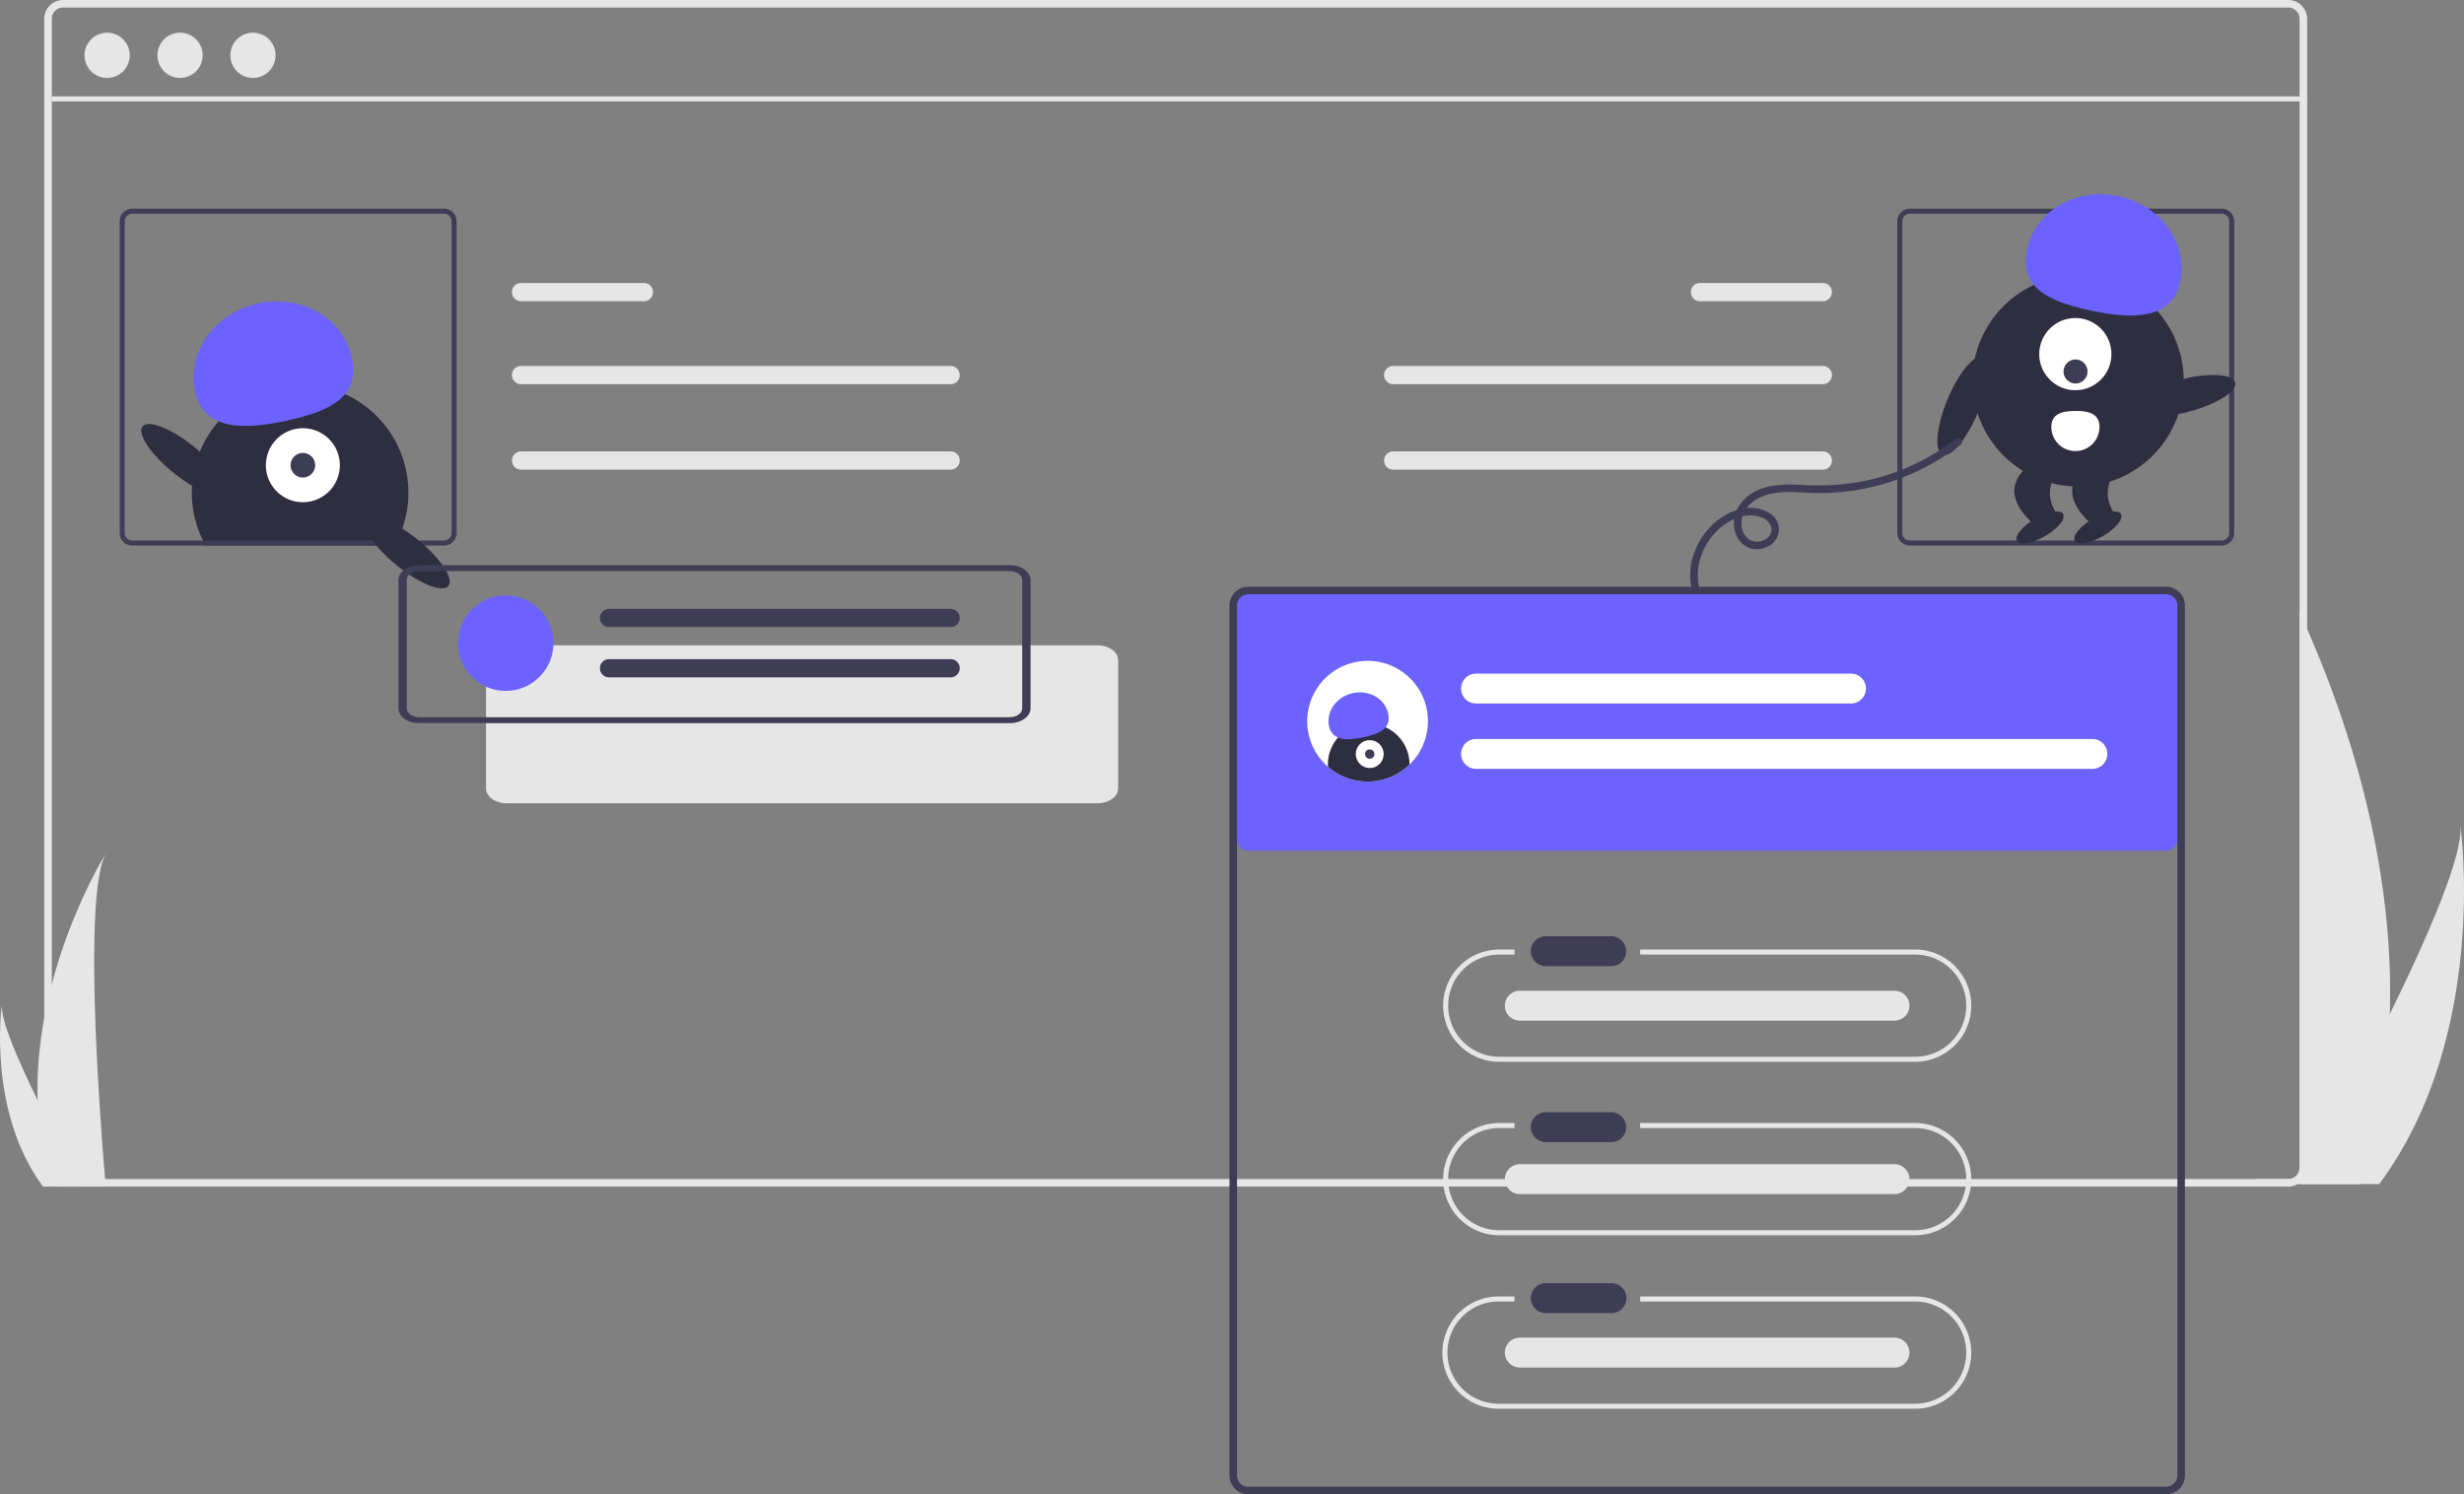 <svg id="a5a6e2e0-10cc-4ff4-a9a1-60a047953d16"
     data-name="Layer 1"
     xmlns="http://www.w3.org/2000/svg"
     width="980"
     height="594.385"
     viewBox="0 0 980 594.385"
>
  <rect x="0" y="0" width="980" height="594.385" fill="#808080" stroke="none"/>
  <path d="M1020.106,152.808h-885a7.503,7.503,0,0,0-7.5,7.5v457a7.503,7.503,0,0,0,7.5,7.5h885a7.53,7.53,0,0,0,6.03-3.06,6.567,6.567,0,0,0,.95-1.72,7.234,7.234,0,0,0,.52-2.72v-457A7.503,7.503,0,0,0,1020.106,152.808Zm4.5,464.5a4.507,4.507,0,0,1-4.5,4.5h-885a4.507,4.507,0,0,1-4.5-4.5v-457a4.507,4.507,0,0,1,4.5-4.5h885a4.507,4.507,0,0,1,4.5,4.5Z"
        transform="translate(-110 -152.808)"
        fill="#e6e6e6"
  />
  <path id="a7fa35fd-6343-4c7d-bffa-edf3207f3b92"
        data-name="Path 40"
        d="M317.164,298.378a3.625,3.625,0,0,0,0,7.249h170.878a3.625,3.625,0,0,0,.119-7.249q-.06-.001-.119,0Z"
        transform="translate(-110 -152.808)"
        fill="#e6e6e6"
  />
  <path id="ab6fdd8c-2729-46a7-820c-8bc436468813"
        data-name="Path 40"
        d="M317.164,265.378a3.625,3.625,0,0,0,0,7.249h48.878a3.625,3.625,0,0,0,.119-7.249q-.06-.001-.119,0Z"
        transform="translate(-110 -152.808)"
        fill="#e6e6e6"
  />
  <path id="a01fe1c8-ee6f-45d9-a685-f0d827ea9125"
        data-name="Path 40"
        d="M317.164,332.378a3.625,3.625,0,0,0,0,7.249h170.878a3.625,3.625,0,0,0,.119-7.249q-.06-.001-.119,0Z"
        transform="translate(-110 -152.808)"
        fill="#e6e6e6"
  />
  <path id="a656137b-e162-470a-b235-9e9e70a6b83f"
        data-name="Path 40"
        d="M835.049,298.378a3.625,3.625,0,0,1,0,7.249h-170.878a3.625,3.625,0,1,1-.119-7.249q.059-.001.119,0Z"
        transform="translate(-110 -152.808)"
        fill="#e6e6e6"
  />
  <path id="ab51dad3-2e04-4951-ae1a-30de5d5a2f94"
        data-name="Path 40"
        d="M835.049,265.378a3.625,3.625,0,0,1,0,7.249h-48.878a3.625,3.625,0,0,1-.119-7.249q.059-.001.119,0Z"
        transform="translate(-110 -152.808)"
        fill="#e6e6e6"
  />
  <path id="bf1d7626-f896-438d-a0f7-98819d5cb6e1"
        data-name="Path 40"
        d="M835.049,332.378a3.625,3.625,0,0,1,0,7.249h-170.878a3.625,3.625,0,1,1-.119-7.249q.059-.001.119,0Z"
        transform="translate(-110 -152.808)"
        fill="#e6e6e6"
  />
  <path id="b3e0347c-1fde-42d2-8504-0cab7eeb999a"
        data-name="Path 78"
        d="M546.432,472.34h-234.838c-4.578,0-8.288-2.643-8.293-5.9v-51.042c.005-3.257,3.715-5.9,8.293-5.9h234.838c4.578,0,8.288,2.643,8.293,5.9v51.041C554.721,469.696,551.01,472.336,546.432,472.34Z"
        transform="translate(-110 -152.808)"
        fill="#e6e6e6"
  />
  <path d="M272.434,348.768a42.831,42.831,0,0,1-4.43,19.04c-.33.68-.68,1.34-1.05,2h-75.17c-.37-.66-.72-1.32-1.05-2a43.071,43.071,0,1,1,81.7-19.04Z"
        transform="translate(-110 -152.808)"
        fill="#2f2e41"
  />
  <circle cx="120.46"
          cy="185.052"
          r="14.719"
          fill="#fff"
  />
  <circle cx="120.46"
          cy="185.052"
          r="4.906"
          fill="#3f3d56"
  />
  <path d="M187.593,308.712c-3.477-15.574,7.639-31.31,24.829-35.149s33.944,5.675,37.422,21.249-7.915,21.318-25.105,25.156S191.07,324.286,187.593,308.712Z"
        transform="translate(-110 -152.808)"
        fill="#6c63ff"
  />
  <path d="M286.606,235.808h-124a5.002,5.002,0,0,0-5,5v124a5.002,5.002,0,0,0,5,5h124a5.002,5.002,0,0,0,5-5v-124A5.002,5.002,0,0,0,286.606,235.808Zm3,129a3.009,3.009,0,0,1-3,3h-124a3.009,3.009,0,0,1-3-3v-124a3.009,3.009,0,0,1,3-3h124a3.009,3.009,0,0,1,3,3Z"
        transform="translate(-110 -152.808)"
        fill="#3f3d56"
  />
  <path d="M993.606,235.808h-124a5.002,5.002,0,0,0-5,5v124a5.002,5.002,0,0,0,5,5h124a5.002,5.002,0,0,0,5-5v-124A5.002,5.002,0,0,0,993.606,235.808Zm3,129a3.009,3.009,0,0,1-3,3h-124a3.009,3.009,0,0,1-3-3v-124a3.009,3.009,0,0,1,3-3h124a3.009,3.009,0,0,1,3,3Z"
        transform="translate(-110 -152.808)"
        fill="#3f3d56"
  />
  <rect x="20.606"
        y="38.33"
        width="897"
        height="2"
        fill="#e6e6e6"
  />
  <circle cx="42.606"
          cy="22"
          r="9"
          fill="#e6e6e6"
  />
  <circle cx="71.606"
          cy="22"
          r="9"
          fill="#e6e6e6"
  />
  <circle cx="100.606"
          cy="22"
          r="9"
          fill="#e6e6e6"
  />
  <ellipse cx="272.039"
           cy="372.65"
           rx="6.594"
           ry="21.006"
           transform="translate(-298.748 196.414) rotate(-50.959)"
           fill="#2f2e41"
  />
  <ellipse cx="183.039"
           cy="335.65"
           rx="6.594"
           ry="21.006"
           transform="translate(-302.951 113.593) rotate(-50.959)"
           fill="#2f2e41"
  />
  <path id="b7f0d0fe-5878-4d7b-9169-ef767dd243e7"
        data-name="Path 78"
        d="M511.59,440.458H276.752c-4.578,0-8.288-2.643-8.293-5.9v-51.042c.005-3.257,3.715-5.9,8.293-5.9H511.59c4.578,0,8.288,2.643,8.293,5.9v51.041C519.879,437.814,516.168,440.454,511.59,440.458Zm-234.838-60.484c-2.747,0-4.973,1.586-4.976,3.54v51.041c0,1.954,2.229,3.538,4.976,3.54H511.59c2.747,0,4.973-1.586,4.976-3.54v-51.039c0-1.954-2.229-3.538-4.976-3.54Z"
        transform="translate(-110 -152.808)"
        fill="#3f3d56"
  />
  <circle cx="201.124"
          cy="255.82"
          r="19"
          fill="#6c63ff"
  />
  <path id="b9068c95-bea0-463e-9980-b1b2ab5c3777"
        data-name="Path 40"
        d="M352.164,395.003a3.625,3.625,0,0,0,0,7.249h135.878a3.625,3.625,0,0,0,.119-7.249q-.06-.001-.119,0Z"
        transform="translate(-110 -152.808)"
        fill="#3f3d56"
  />
  <path id="b4ef2f28-17ab-4899-adbe-de2d22554602"
        data-name="Path 40"
        d="M352.164,415.003a3.625,3.625,0,0,0,0,7.249h135.878a3.625,3.625,0,0,0,.119-7.249q-.06-.001-.119,0Z"
        transform="translate(-110 -152.808)"
        fill="#3f3d56"
  />
  <path d="M606.5,388.192a4.505,4.505,0,0,0-4.5,4.5v94a4.505,4.505,0,0,0,4.5,4.5h365a4.505,4.505,0,0,0,4.5-4.5v-94a4.505,4.505,0,0,0-4.5-4.5Z"
        transform="translate(-110 -152.808)"
        fill="#6c63ff"
  />
  <path d="M971.5,747.192h-365a7.508,7.508,0,0,1-7.5-7.5v-346a7.508,7.508,0,0,1,7.5-7.5h365a7.508,7.508,0,0,1,7.5,7.5v346A7.508,7.508,0,0,1,971.5,747.192Zm-365-358a4.505,4.505,0,0,0-4.5,4.5v346a4.505,4.505,0,0,0,4.5,4.5h365a4.505,4.505,0,0,0,4.5-4.5v-346a4.505,4.505,0,0,0-4.5-4.5Z"
        transform="translate(-110 -152.808)"
        fill="#3f3d56"
  />
  <path d="M871.845,530.508h-109.499v2h109.499a20.327,20.327,0,0,1,0,40.653H706.155a20.327,20.327,0,0,1,0-40.653h6.192v-2h-6.192a22.327,22.327,0,0,0,0,44.653H871.845a22.327,22.327,0,0,0,0-44.653Z"
        transform="translate(-110 -152.808)"
        fill="#e6e6e6"
  />
  <path d="M871.845,599.508h-109.499v2h109.499a20.327,20.327,0,0,1,0,40.653H706.155a20.327,20.327,0,0,1,0-40.653h6.192v-2h-6.192a22.327,22.327,0,0,0,0,44.653H871.845a22.327,22.327,0,0,0,0-44.653Z"
        transform="translate(-110 -152.808)"
        fill="#e6e6e6"
  />
  <path d="M871.845,668.508h-109.499v2h109.499a20.327,20.327,0,0,1,0,40.653H706.155a20.327,20.327,0,1,1,0-40.653h6.192v-2h-6.192a22.327,22.327,0,1,0,0,44.653H871.845a22.327,22.327,0,0,0,0-44.653Z"
        transform="translate(-110 -152.808)"
        fill="#e6e6e6"
  />
  <path id="a8b0d479-597c-4010-af9e-a52c1cd74b0b"
        data-name="Path 40"
        d="M724.706,525.224a5.947,5.947,0,0,0,0,11.892h26.086a5.947,5.947,0,0,0,.195-11.892q-.098-.002-.195,0Z"
        transform="translate(-110 -152.808)"
        fill="#3f3d56"
  />
  <path id="a7546b0b-85a8-4a20-88fc-d2fe18f994f7"
        data-name="Path 40"
        d="M724.706,595.224a5.947,5.947,0,0,0,0,11.892h26.086a5.947,5.947,0,0,0,.195-11.892q-.098-.002-.195,0Z"
        transform="translate(-110 -152.808)"
        fill="#3f3d56"
  />
  <path id="bacde4d6-97e6-4618-95f8-28bf875e16b4"
        data-name="Path 40"
        d="M724.706,663.224a5.947,5.947,0,0,0,0,11.892h26.086a5.947,5.947,0,1,0,.195-11.892q-.098-.002-.195,0Z"
        transform="translate(-110 -152.808)"
        fill="#3f3d56"
  />
  <path id="fd9dd827-52d7-4fa1-83f4-c293a523bb58"
        data-name="Path 40"
        d="M714.36,546.889a5.947,5.947,0,0,0,0,11.892H863.445a5.947,5.947,0,0,0,.195-11.892q-.098-.002-.195,0Z"
        transform="translate(-110 -152.808)"
        fill="#e6e6e6"
  />
  <path id="bfc71887-2ccd-4bb6-bfbb-8f0c239a6e0a"
        data-name="Path 40"
        d="M714.36,615.889a5.947,5.947,0,0,0,0,11.892H863.445a5.947,5.947,0,0,0,.195-11.892q-.098-.002-.195,0Z"
        transform="translate(-110 -152.808)"
        fill="#e6e6e6"
  />
  <path id="e6544ee3-e65e-4949-b2cc-84e2c4255103"
        data-name="Path 40"
        d="M714.36,684.889a5.947,5.947,0,0,0,0,11.892H863.445a5.947,5.947,0,0,0,.195-11.892q-.098-.002-.195,0Z"
        transform="translate(-110 -152.808)"
        fill="#e6e6e6"
  />
  <path d="M677.916,439.688a24,24,0,1,1-24-24A23.898,23.898,0,0,1,677.916,439.688Z"
        transform="translate(-110 -152.808)"
        fill="#fff"
  />
  <path id="af09933a-d45c-4314-8237-a939141c4532"
        data-name="Path 40"
        d="M696.957,420.746a5.947,5.947,0,0,0,0,11.892H846.043a5.947,5.947,0,1,0,.195-11.892q-.098-.002-.195,0Z"
        transform="translate(-110 -152.808)"
        fill="#fff"
  />
  <path id="b4790680-994e-4faf-b8ff-fb3e3aecf554"
        data-name="Path 40"
        d="M696.957,446.746a5.947,5.947,0,0,0,0,11.892H942.043a5.947,5.947,0,1,0,.195-11.892q-.098-.002-.195,0Z"
        transform="translate(-110 -152.808)"
        fill="#fff"
  />
  <path d="M1060.486,556.198a239.374,239.374,0,0,1-11.18,66.13c-.15.49-.32.98-.48,1.48h-41.7c.04-.44.09-.94.13-1.48.01-.17.03-.34.04-.52h12.81a4.507,4.507,0,0,0,4.5-4.5v-220.94c.98,2.14,1.99,4.36,3,6.67C1043.496,439.138,1062.416,495.498,1060.486,556.198Z"
        transform="translate(-110 -152.808)"
        fill="#e6e6e6"
  />
  <path d="M1057.354,622.325c-.349.497-.712.994-1.083,1.483H1024.986c.237-.423.512-.919.831-1.483,5.168-9.329,20.466-37.218,34.667-66.13,15.261-31.07,29.261-63.32,28.082-74.991C1088.928,483.836,1099.488,564.085,1057.354,622.325Z"
        transform="translate(-110 -152.808)"
        fill="#e6e6e6"
  />
  <path d="M124.982,590.488a121.427,121.427,0,0,0,5.672,33.566c.079.252.162.501.245.753H152.067c-.023-.226-.045-.478-.068-.753-1.411-16.226-9.549-114.984.181-131.872C151.33,493.553,123.341,538.93,124.982,590.488Z"
        transform="translate(-110 -152.808)"
        fill="#e6e6e6"
  />
  <path d="M126.571,624.055c.177.252.361.504.55.753H143c-.12-.215-.26-.467-.422-.753-2.623-4.735-10.388-18.891-17.596-33.566-7.746-15.771-14.852-32.14-14.254-38.064C110.544,553.76,105.184,594.493,126.571,624.055Z"
        transform="translate(-110 -152.808)"
        fill="#e6e6e6"
  />
  <ellipse cx="978.646"
           cy="310.233"
           rx="21.006"
           ry="6.594"
           transform="translate(-156.487 101.789) rotate(-14.482)"
           fill="#2f2e41"
  />
  <ellipse cx="890.646"
           cy="314.233"
           rx="21.006"
           ry="6.594"
           transform="translate(148.689 863.296) rotate(-67.434)"
           fill="#2f2e41"
  />
  <circle cx="826.532"
          cy="151.491"
          r="42.012"
          fill="#2f2e41"
  />
  <path d="M930.41,360.167l-12.763.059c-9.343-9.197-7.96-16.58-.106-22.867l12.763-.059C924.419,344.545,922.851,352.065,930.41,360.167Z"
        transform="translate(-110 -152.808)"
        fill="#2f2e41"
  />
  <ellipse cx="921.38"
           cy="362.602"
           rx="10.636"
           ry="3.989"
           transform="translate(-167.167 361.012) rotate(-30.266)"
           fill="#2f2e41"
  />
  <path d="M953.41,360.167l-12.763.059c-9.343-9.197-7.96-16.58-.106-22.867l12.763-.059C947.419,344.545,945.851,352.065,953.41,360.167Z"
        transform="translate(-110 -152.808)"
        fill="#2f2e41"
  />
  <ellipse cx="944.38"
           cy="362.602"
           rx="10.636"
           ry="3.989"
           transform="translate(-164.032 372.605) rotate(-30.266)"
           fill="#2f2e41"
  />
  <circle cx="825.419"
          cy="140.86"
          r="14.359"
          fill="#fff"
  />
  <circle cx="825.5"
          cy="147.767"
          r="4.786"
          fill="#3f3d56"
  />
  <path d="M977.103,265.04c3.322-15.208-7.593-30.508-24.379-34.175s-33.087,5.69-36.408,20.898,7.818,20.759,24.604,24.426S973.781,280.248,977.103,265.04Z"
        transform="translate(-110 -152.808)"
        fill="#6c63ff"
  />
  <path d="M945.022,322.607a9.572,9.572,0,1,1-19.145.108l-0-.019c-.025-5.287,4.256-6.402,9.543-6.426S944.997,317.32,945.022,322.607Z"
        transform="translate(-110 -152.808)"
        fill="#fff"
  />
  <path d="M670.606,456.878v.05a23.978,23.978,0,0,1-32.44.86c-.02-.3-.03-.61-.03-.91a16.235,16.235,0,1,1,32.47,0Z"
        transform="translate(-110 -152.808)"
        fill="#2f2e41"
  />
  <circle cx="544.78"
          cy="299.954"
          r="5.55"
          fill="#fff"
  />
  <circle cx="544.78"
          cy="299.954"
          r="1.85"
          fill="#3f3d56"
  />
  <path d="M638.617,441.772c-1.311-5.872,2.88-11.805,9.361-13.253s12.798,2.14,14.11,8.012-2.984,8.038-9.466,9.485S639.929,447.644,638.617,441.772Z"
        transform="translate(-110 -152.808)"
        fill="#6c63ff"
  />
  <path d="M785.789,386.636c-2.304-10.065,2.942-21.102,11.776-26.251,4.057-2.364,9.15-3.598,13.593-1.489a5.499,5.499,0,0,1,3.415,4.019,4.581,4.581,0,0,1-2.856,4.626,6.265,6.265,0,0,1-5.826-.006,7.334,7.334,0,0,1-3.223-5.817c-.432-5.743,3.97-9.946,9.049-11.742,6.507-2.302,13.521-1.225,20.258-1.069a89.868,89.868,0,0,0,19.241-1.671,91.535,91.535,0,0,0,38.65-17.644c1.521-1.185-.615-3.295-2.121-2.121a88.496,88.496,0,0,1-38.982,17.179,98.916,98.916,0,0,1-22.043,1.035c-7.033-.341-14.663-.351-20.696,3.835-4.911,3.407-7.831,9.564-5.709,15.453a9.366,9.366,0,0,0,5.438,5.787,9.595,9.595,0,0,0,7.352-.567,7.41,7.41,0,0,0,2.063-12.185c-3.888-3.622-10.143-3.868-14.92-2.157-11.003,3.939-18.658,15.652-17.97,27.313a26.011,26.011,0,0,0,.618,4.268c.431,1.881,3.324,1.085,2.893-.798Z"
        transform="translate(-110 -152.808)"
        fill="#3f3d56"
  />
</svg>
